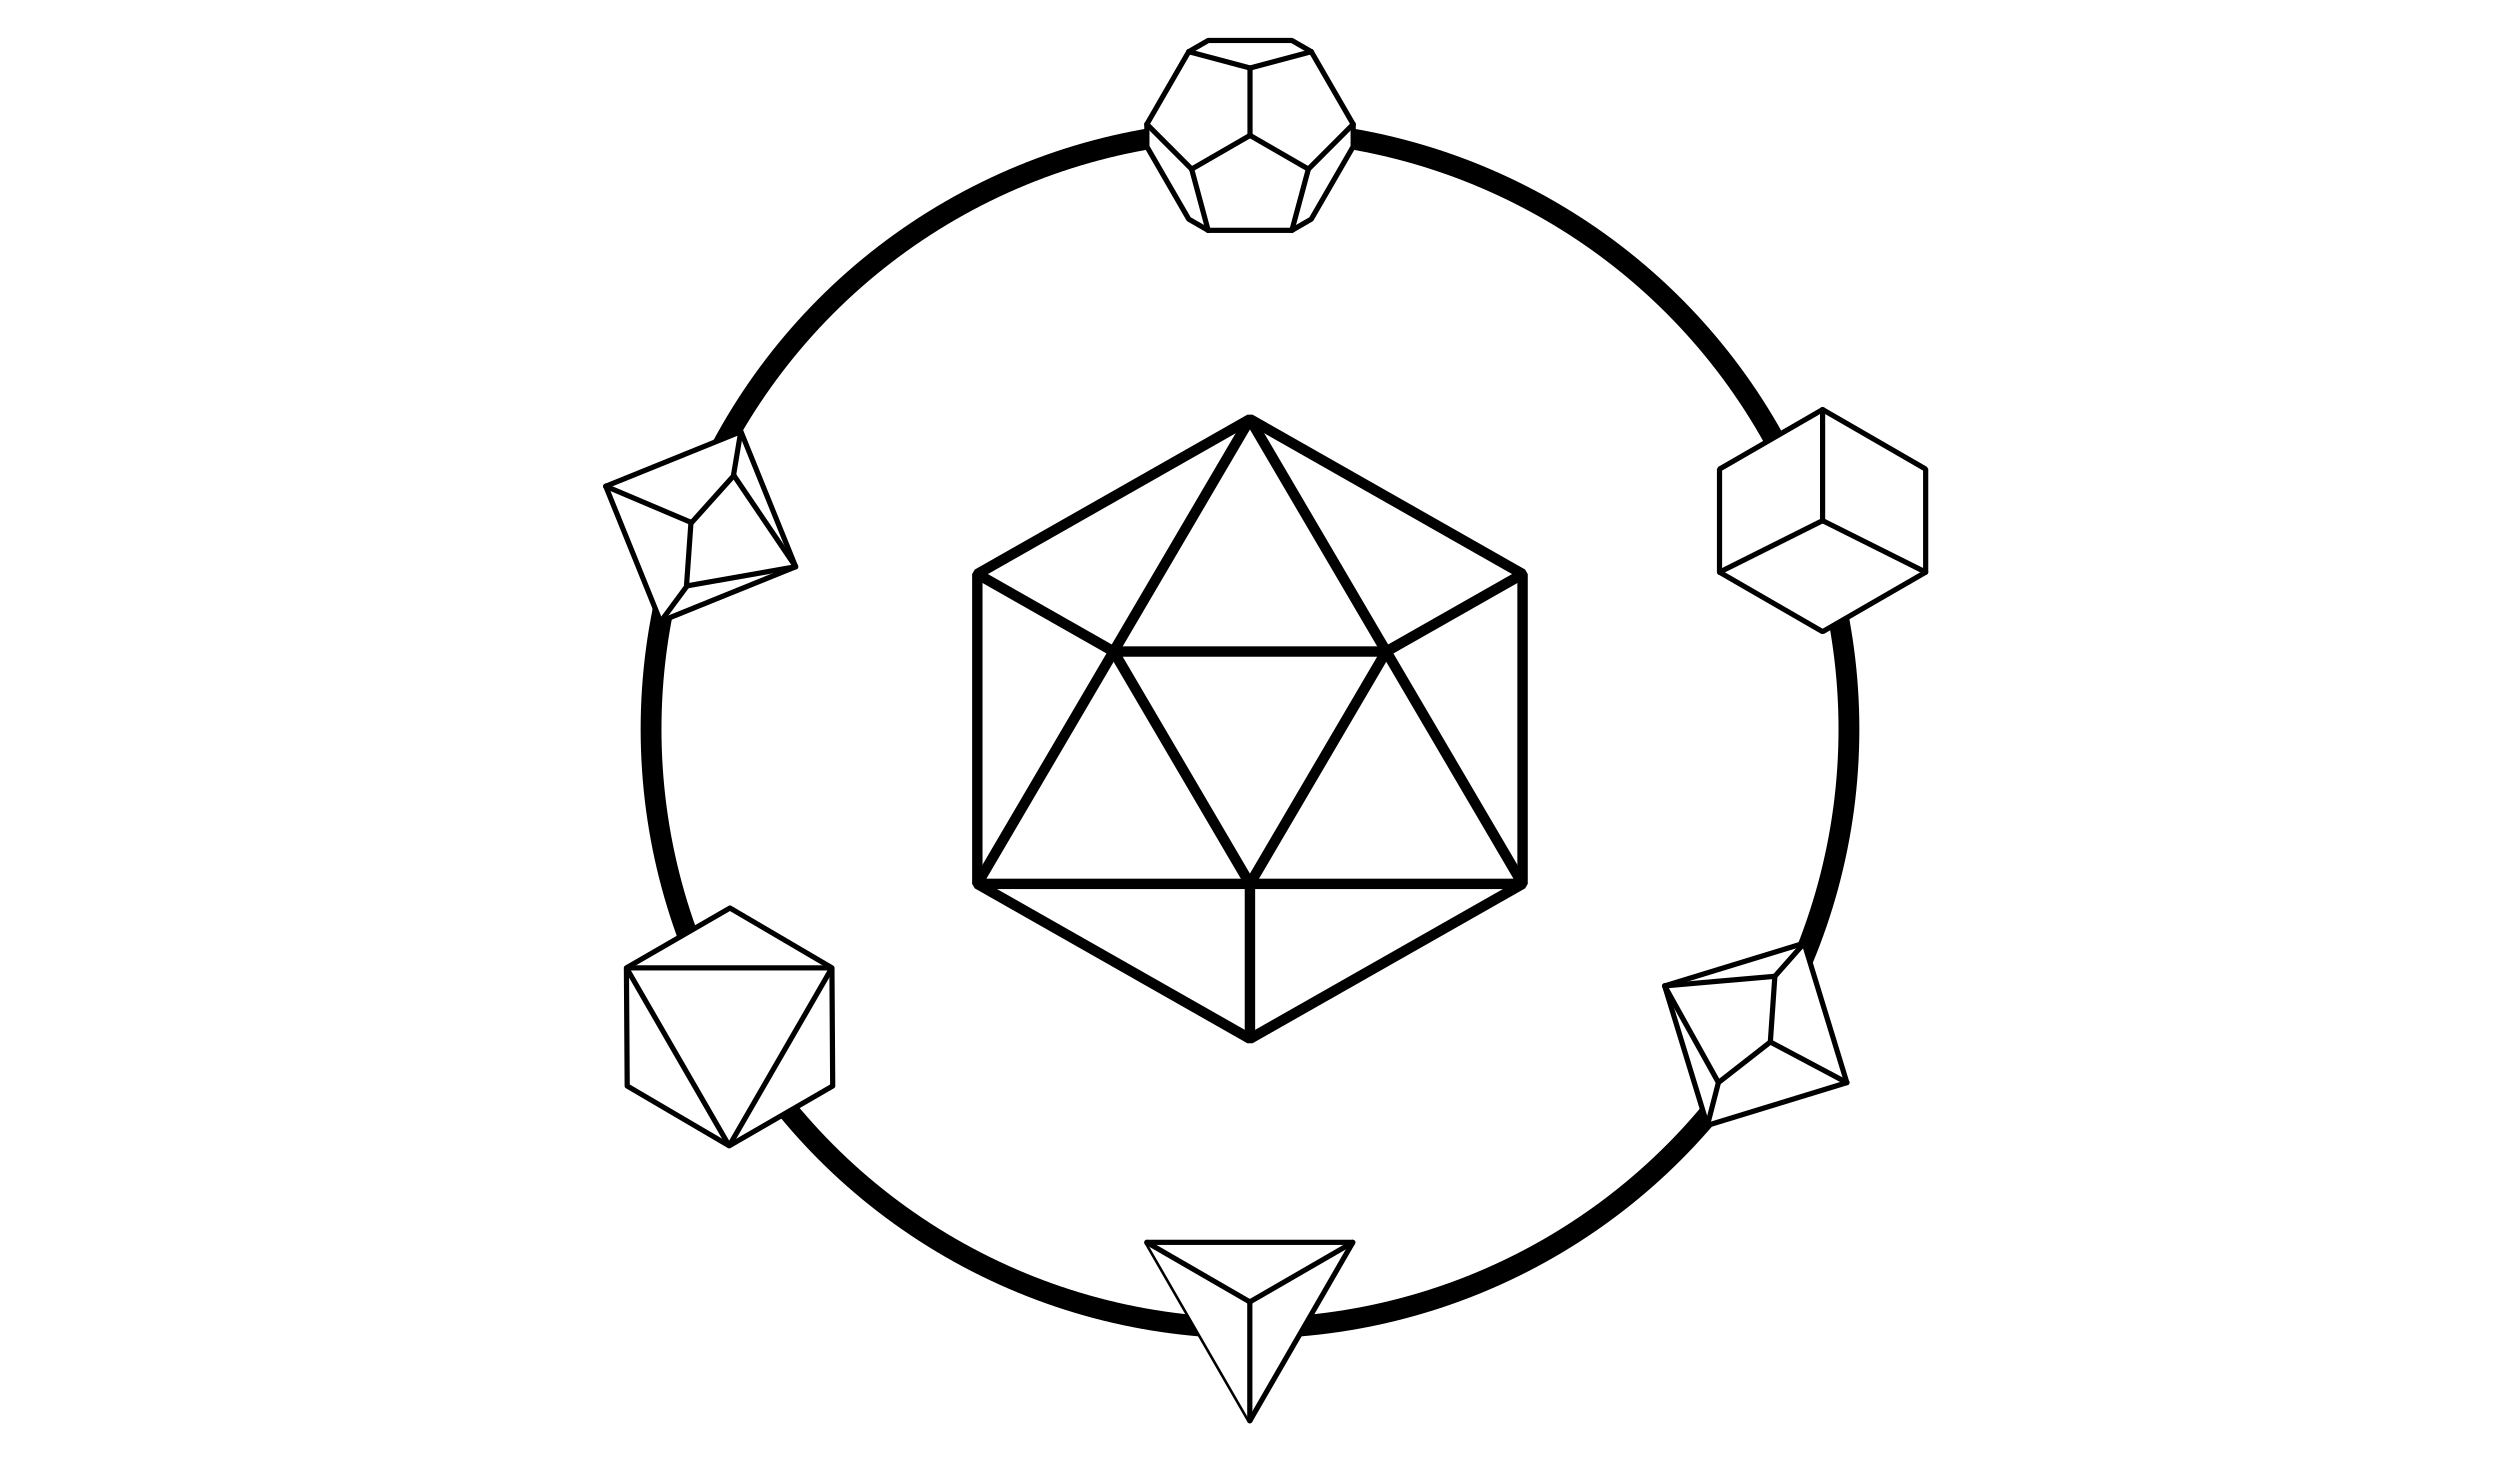 <?xml version="1.0" encoding="UTF-8" standalone="no"?>
<svg
   xmlns:dc="http://purl.org/dc/elements/1.1/"
   xmlns:cc="http://creativecommons.org/ns#"
   xmlns:rdf="http://www.w3.org/1999/02/22-rdf-syntax-ns#"
   xmlns:svg="http://www.w3.org/2000/svg"
   xmlns="http://www.w3.org/2000/svg"
   xmlns:sodipodi="http://sodipodi.sourceforge.net/DTD/sodipodi-0.dtd"
   xmlns:inkscape="http://www.inkscape.org/namespaces/inkscape"
   width="240mm"
   height="140mm"
   viewBox="0 0 240 140"
   version="1.1"
   id="svg8"
   inkscape:version="1.0.2 (e86c870879, 2021-01-15, custom)"
   sodipodi:docname="Dice box.svg">
  <defs
     id="defs2">
    <filter
       inkscape:collect="always"
       style="color-interpolation-filters:sRGB"
       id="filter1476"
       x="-3.0683756e-05"
       width="1"
       y="-2.9346054e-05"
       height="1">
      <feGaussianBlur
         inkscape:collect="always"
         stdDeviation="0.002"
         id="feGaussianBlur1478" />
    </filter>
  </defs>
  <sodipodi:namedview
     id="base"
     pagecolor="#ffffff"
     bordercolor="#666666"
     borderopacity="1.0"
     inkscape:pageopacity="0.0"
     inkscape:pageshadow="2"
     inkscape:zoom="0.70710678"
     inkscape:cx="652.34026"
     inkscape:cy="332.82284"
     inkscape:document-units="mm"
     inkscape:current-layer="layer1"
     inkscape:document-rotation="0"
     showgrid="true"
     inkscape:window-width="1920"
     inkscape:window-height="1001"
     inkscape:window-x="-9"
     inkscape:window-y="-9"
     inkscape:window-maximized="1" />
  <g
     inkscape:label="Layer 1"
     inkscape:groupmode="layer"
     id="layer1"
     style="display:inline">
    <g
       id="layer6"
       transform="matrix(2.248,0,0,2.248,28.296,-185.713)"
       style="fill:none;stroke:#000000;stroke-width:0.445;stroke-miterlimit:4;stroke-dasharray:none;stroke-opacity:1">
      <g
         id="g4836"
         transform="translate(29.149,-170.028)"
         style="fill:none;stroke:#000000;stroke-width:0.445;stroke-miterlimit:4;stroke-dasharray:none;stroke-opacity:1">
        <path
           id="path4777"
           d="m 0,277.156 11.642,-6.615 11.642,6.615 v 13.229 L 11.642,297 0,290.385 Z"
           style="fill:none;fill-rule:evenodd;stroke:#000000;stroke-width:0.445;stroke-linecap:round;stroke-linejoin:bevel;stroke-miterlimit:4;stroke-dasharray:none;stroke-opacity:1" />
        <path
           id="path4815"
           d="M 5.821,280.464 H 17.462 l -5.821,9.922 z"
           style="fill:none;fill-rule:evenodd;stroke:#000000;stroke-width:0.445;stroke-linecap:round;stroke-linejoin:bevel;stroke-miterlimit:4;stroke-dasharray:none;stroke-opacity:1" />
        <path
           id="path4817"
           d="M 11.642,270.542 0,290.385 h 23.283 z"
           style="fill:none;fill-rule:evenodd;stroke:#000000;stroke-width:0.445;stroke-linecap:round;stroke-linejoin:bevel;stroke-miterlimit:4;stroke-dasharray:none;stroke-opacity:1" />
        <path
           id="path4819"
           d="M 5.821,280.464 0,277.156"
           style="fill:none;fill-rule:evenodd;stroke:#000000;stroke-width:0.445;stroke-linecap:butt;stroke-linejoin:miter;stroke-miterlimit:4;stroke-dasharray:none;stroke-opacity:1" />
        <path
           id="path4821"
           d="m 17.462,280.464 5.821,-3.307"
           style="fill:none;fill-rule:evenodd;stroke:#000000;stroke-width:0.445;stroke-linecap:butt;stroke-linejoin:miter;stroke-miterlimit:4;stroke-dasharray:none;stroke-opacity:1" />
        <path
           id="path4823"
           d="M 11.642,290.385 V 297"
           style="fill:none;fill-rule:evenodd;stroke:#000000;stroke-width:0.445;stroke-linecap:butt;stroke-linejoin:miter;stroke-miterlimit:4;stroke-dasharray:none;stroke-opacity:1" />
      </g>
    </g>
    <ellipse
       style="fill:none;stroke:#000000;stroke-width:2;stroke-miterlimit:4;stroke-dasharray:none;stroke-opacity:1"
       id="path1036"
       cx="120"
       cy="70"
       ry="57.498"
       rx="57.498" />
    <g
       inkscape:groupmode="layer"
       id="layer7"
       inkscape:label="Dices"
       style="display:inline;filter:url(#filter1476)">
      <g
         id="layer4"
         style="display:inline;fill:#ffffff;fill-opacity:1;stroke-width:0.668;stroke-miterlimit:4;stroke-dasharray:none"
         transform="matrix(-0.292,0.689,-0.689,-0.292,133.528,45.473)">
        <g
           id="g4869"
           transform="translate(27.561,-204.888)"
           style="fill:#ffffff;fill-opacity:1;stroke-width:0.668;stroke-miterlimit:4;stroke-dasharray:none">
          <path
             id="path4619"
             d="M 26.458,283.771 13.229,270.542 0,283.771 13.229,297 Z"
             style="fill:#ffffff;fill-opacity:1;fill-rule:evenodd;stroke:#000000;stroke-width:0.668;stroke-linecap:round;stroke-linejoin:round;stroke-opacity:1;stroke-miterlimit:4;stroke-dasharray:none" />
          <path
             id="path4621"
             d="m 5.512,282.448 7.717,-11.906 7.717,11.906"
             style="fill:#ffffff;fill-opacity:1;fill-rule:evenodd;stroke:#000000;stroke-width:0.668;stroke-linecap:round;stroke-linejoin:round;stroke-opacity:1;stroke-miterlimit:4;stroke-dasharray:none" />
          <path
             id="path4623"
             d="M 13.229,285.094 V 297"
             style="fill:#ffffff;fill-opacity:1;fill-rule:evenodd;stroke:#000000;stroke-width:0.668;stroke-linecap:round;stroke-linejoin:round;stroke-opacity:1;stroke-miterlimit:4;stroke-dasharray:none" />
        </g>
      </g>
      <g
         id="g2188">
        <g
           id="g1138"
           style="display:inline;fill:#ffffff;fill-opacity:1;stroke-width:0.5;stroke-miterlimit:4;stroke-dasharray:none"
           transform="translate(4.8652056e-7,-5)">
          <g
             id="layer1-4"
             style="display:inline;fill:#ffffff;fill-opacity:1;stroke-width:0.668;stroke-miterlimit:4;stroke-dasharray:none"
             transform="matrix(0.748,0,0,0.748,89.471,99.897)">
            <g
               id="g4886"
               transform="translate(27.561,-241.511)"
               style="fill:#ffffff;fill-opacity:1;stroke-width:0.668;stroke-miterlimit:4;stroke-dasharray:none">
              <path
                 id="path4518"
                 d="M 0,274.087 H 26.458 L 13.229,297 Z"
                 style="fill:#ffffff;fill-rule:evenodd;stroke:#000000;stroke-width:0.668;stroke-linecap:round;stroke-linejoin:bevel;stroke-miterlimit:4;stroke-dasharray:none;stroke-opacity:1;fill-opacity:1" />
              <path
                 id="path4520"
                 d="m 0,274.087 13.229,7.646 V 297"
                 style="fill:#ffffff;fill-rule:evenodd;stroke:#000000;stroke-width:0.668;stroke-linecap:round;stroke-linejoin:round;stroke-opacity:1;fill-opacity:1;stroke-miterlimit:4;stroke-dasharray:none" />
              <path
                 id="path4522"
                 d="m 13.229,281.734 13.229,-7.646"
                 style="fill:#ffffff;fill-rule:evenodd;stroke:#000000;stroke-width:0.668;stroke-linecap:round;stroke-linejoin:miter;stroke-opacity:1;fill-opacity:1;stroke-miterlimit:4;stroke-dasharray:none" />
            </g>
          </g>
        </g>
      </g>
      <g
         id="g1125"
         style="display:inline;fill:#ffffff;fill-opacity:1;stroke-width:0.5;stroke-miterlimit:4;stroke-dasharray:none"
         transform="translate(5)">
        <g
           id="layer2"
           style="display:inline;fill:#ffffff;fill-opacity:1;stroke-width:0.668;stroke-miterlimit:4;stroke-dasharray:none"
           transform="matrix(0.748,0,0,0.748,116.298,17.045)">
          <g
             id="g4881"
             transform="translate(58.524,-238.715)"
             style="fill:#ffffff;fill-opacity:1;stroke-width:0.668;stroke-miterlimit:4;stroke-dasharray:none">
            <path
               id="path4545"
               d="m 13.229,297 13.229,-7.638 V 276.133 L 13.229,268.495 0,276.133 v 13.229 z"
               style="fill:#ffffff;fill-rule:evenodd;stroke:#000000;stroke-width:0.668;stroke-linecap:round;stroke-linejoin:bevel;stroke-opacity:1;fill-opacity:1;stroke-miterlimit:4;stroke-dasharray:none" />
            <path
               id="path4547"
               d="m 13.229,268.495 v 14.252 L 0,289.362"
               style="fill:#ffffff;fill-rule:evenodd;stroke:#000000;stroke-width:0.668;stroke-linecap:round;stroke-linejoin:bevel;stroke-opacity:1;fill-opacity:1;stroke-miterlimit:4;stroke-dasharray:none" />
            <path
               id="path4549"
               d="m 13.229,282.748 13.229,6.615"
               style="fill:#ffffff;fill-rule:evenodd;stroke:#000000;stroke-width:0.668;stroke-linecap:round;stroke-linejoin:bevel;stroke-opacity:1;fill-opacity:1;stroke-miterlimit:4;stroke-dasharray:none" />
          </g>
        </g>
      </g>
    </g>
  </g>
  <g
     inkscape:groupmode="layer"
     id="layer10"
     inkscape:label="Layer 2">
    <g
       id="g2173"
       style="stroke-width:0.5;stroke-miterlimit:4;stroke-dasharray:none">
      <g
         id="g4643"
         style="display:inline;filter:url(#filter1476);fill:#ffffff;fill-opacity:1;stroke-width:0.668;stroke-miterlimit:4;stroke-dasharray:none"
         transform="matrix(0.351,-0.661,0.661,0.351,91.226,119.03)">
        <g
           id="g1463"
           style="fill:#ffffff;fill-opacity:1;stroke-width:0.668;stroke-miterlimit:4;stroke-dasharray:none">
          <path
             style="fill:#ffffff;fill-opacity:1;fill-rule:evenodd;stroke:#000000;stroke-width:0.668;stroke-linecap:round;stroke-linejoin:round;stroke-opacity:1;stroke-miterlimit:4;stroke-dasharray:none"
             d="M 84.982,78.883 71.753,65.654 58.524,78.883 71.753,92.112 Z"
             id="path4633" />
          <path
             style="fill:#ffffff;fill-opacity:1;fill-rule:evenodd;stroke:#000000;stroke-width:0.668;stroke-linecap:round;stroke-linejoin:round;stroke-opacity:1;stroke-miterlimit:4;stroke-dasharray:none"
             d="m 64.036,77.56 7.717,-11.906 7.717,11.906 v 0"
             id="path4635"
             sodipodi:nodetypes="cccc" />
          <path
             style="fill:#ffffff;fill-opacity:1;fill-rule:evenodd;stroke:#000000;stroke-width:0.668;stroke-linecap:round;stroke-linejoin:round;stroke-opacity:1;stroke-miterlimit:4;stroke-dasharray:none"
             d="m 71.753,81 v 11.113"
             id="path4637" />
        </g>
      </g>
      <path
         style="display:inline;fill:#ffffff;fill-opacity:1;fill-rule:evenodd;stroke:#000000;stroke-width:0.668;stroke-linecap:round;stroke-linejoin:round;stroke-opacity:1;stroke-miterlimit:4;stroke-dasharray:none"
         d="m 58.524,78.883 5.512,-1.323 7.717,3.44 7.717,-3.44 5.512,1.323"
         id="path4629"
         transform="matrix(0.351,-0.661,0.661,0.351,91.226,119.03)" />
    </g>
    <g
       id="g2180"
       style="stroke-width:0.5;stroke-miterlimit:4;stroke-dasharray:none">
      <g
         id="g1131"
         style="display:inline;filter:url(#filter1476);fill:#ffffff;fill-opacity:1;stroke-width:0.5;stroke-miterlimit:4;stroke-dasharray:none">
        <path
           id="path4600"
           d="m 60.136,92.915 9.939,-5.744 9.79,5.744 0.074,11.34 -9.939,5.744 -9.79,-5.744 z"
           style="fill:#ffffff;fill-opacity:1;fill-rule:evenodd;stroke:#000000;stroke-width:0.5;stroke-linecap:round;stroke-linejoin:round;stroke-opacity:1;stroke-miterlimit:4;stroke-dasharray:none" />
      </g>
      <path
         id="path4518-3"
         d="M 60.136,92.915 H 79.864 L 70,110 Z"
         style="display:inline;filter:url(#filter1476);fill:none;fill-opacity:1;fill-rule:evenodd;stroke:#000000;stroke-width:0.5;stroke-linecap:round;stroke-linejoin:bevel;stroke-miterlimit:4;stroke-dasharray:none;stroke-opacity:1" />
    </g>
    <path
       id="path4603"
       d="m 0,283.771 5.512,-1.323 7.717,2.646 7.717,-2.646 5.512,1.323"
       style="display:inline;filter:url(#filter1476);fill:none;fill-opacity:1;fill-rule:evenodd;stroke:#000000;stroke-width:0.668;stroke-linecap:round;stroke-linejoin:round;stroke-opacity:1;stroke-miterlimit:4;stroke-dasharray:none"
       transform="matrix(-0.292,0.689,-0.689,-0.292,266.62,124.376)" />
    <g
       id="g2160"
       transform="matrix(0.741,0,0,0.741,41.655,35.794)"
       style="stroke-width:0.675;stroke-miterlimit:4;stroke-dasharray:none">
      <g
         id="layer5"
         style="display:inline;fill:#ffffff;fill-opacity:1;stroke-width:0.675;stroke-miterlimit:4;stroke-dasharray:none"
         transform="translate(3.015,-109.645)">
        <path
           id="path4756"
           d="m 116.079,77.433 v 2.9 l -5.426,9.398 -2.512,1.45 H 97.29 l -2.512,-1.45 -5.426,-9.398 v -2.9 l 5.426,-9.398 2.512,-1.45 h 10.852 l 2.512,1.45 z"
           style="fill:#ffffff;fill-opacity:1;fill-rule:evenodd;stroke:#000000;stroke-width:0.675;stroke-linecap:round;stroke-linejoin:round;stroke-opacity:1;stroke-miterlimit:4;stroke-dasharray:none" />
      </g>
      <path
         id="path4678"
         d="m 105.731,-30.762 v -8.731"
         style="fill:none;fill-opacity:1;fill-rule:evenodd;stroke:#000000;stroke-width:0.675;stroke-linecap:round;stroke-linejoin:round;stroke-opacity:1;stroke-miterlimit:4;stroke-dasharray:none" />
      <path
         id="path4680"
         d="m 97.794,-41.61 7.938,2.117 7.938,-2.117"
         style="fill:none;fill-opacity:1;fill-rule:evenodd;stroke:#000000;stroke-width:0.675;stroke-linecap:round;stroke-linejoin:round;stroke-opacity:1;stroke-miterlimit:4;stroke-dasharray:none" />
      <path
         style="fill:none;fill-opacity:1;fill-rule:evenodd;stroke:#000000;stroke-width:0.675;stroke-linecap:round;stroke-linejoin:round;stroke-opacity:1;stroke-miterlimit:4;stroke-dasharray:none"
         d="m 105.731,-30.762 7.561,4.366"
         id="path4740" />
      <path
         style="fill:none;fill-opacity:1;fill-rule:evenodd;stroke:#000000;stroke-width:0.675;stroke-linecap:round;stroke-linejoin:round;stroke-opacity:1;stroke-miterlimit:4;stroke-dasharray:none"
         d="m 119.094,-32.212 -5.802,5.816 -2.136,7.932"
         id="path4742" />
      <path
         style="fill:none;fill-opacity:1;fill-rule:evenodd;stroke:#000000;stroke-width:0.675;stroke-linecap:round;stroke-linejoin:round;stroke-opacity:1;stroke-miterlimit:4;stroke-dasharray:none"
         d="m 105.731,-30.762 -7.561,4.366"
         id="path4744" />
      <path
         style="fill:none;fill-opacity:1;fill-rule:evenodd;stroke:#000000;stroke-width:0.675;stroke-linecap:round;stroke-linejoin:round;stroke-opacity:1;stroke-miterlimit:4;stroke-dasharray:none"
         d="m 100.305,-18.464 -2.136,-7.932 -5.802,-5.816"
         id="path4746" />
    </g>
  </g>
</svg>
